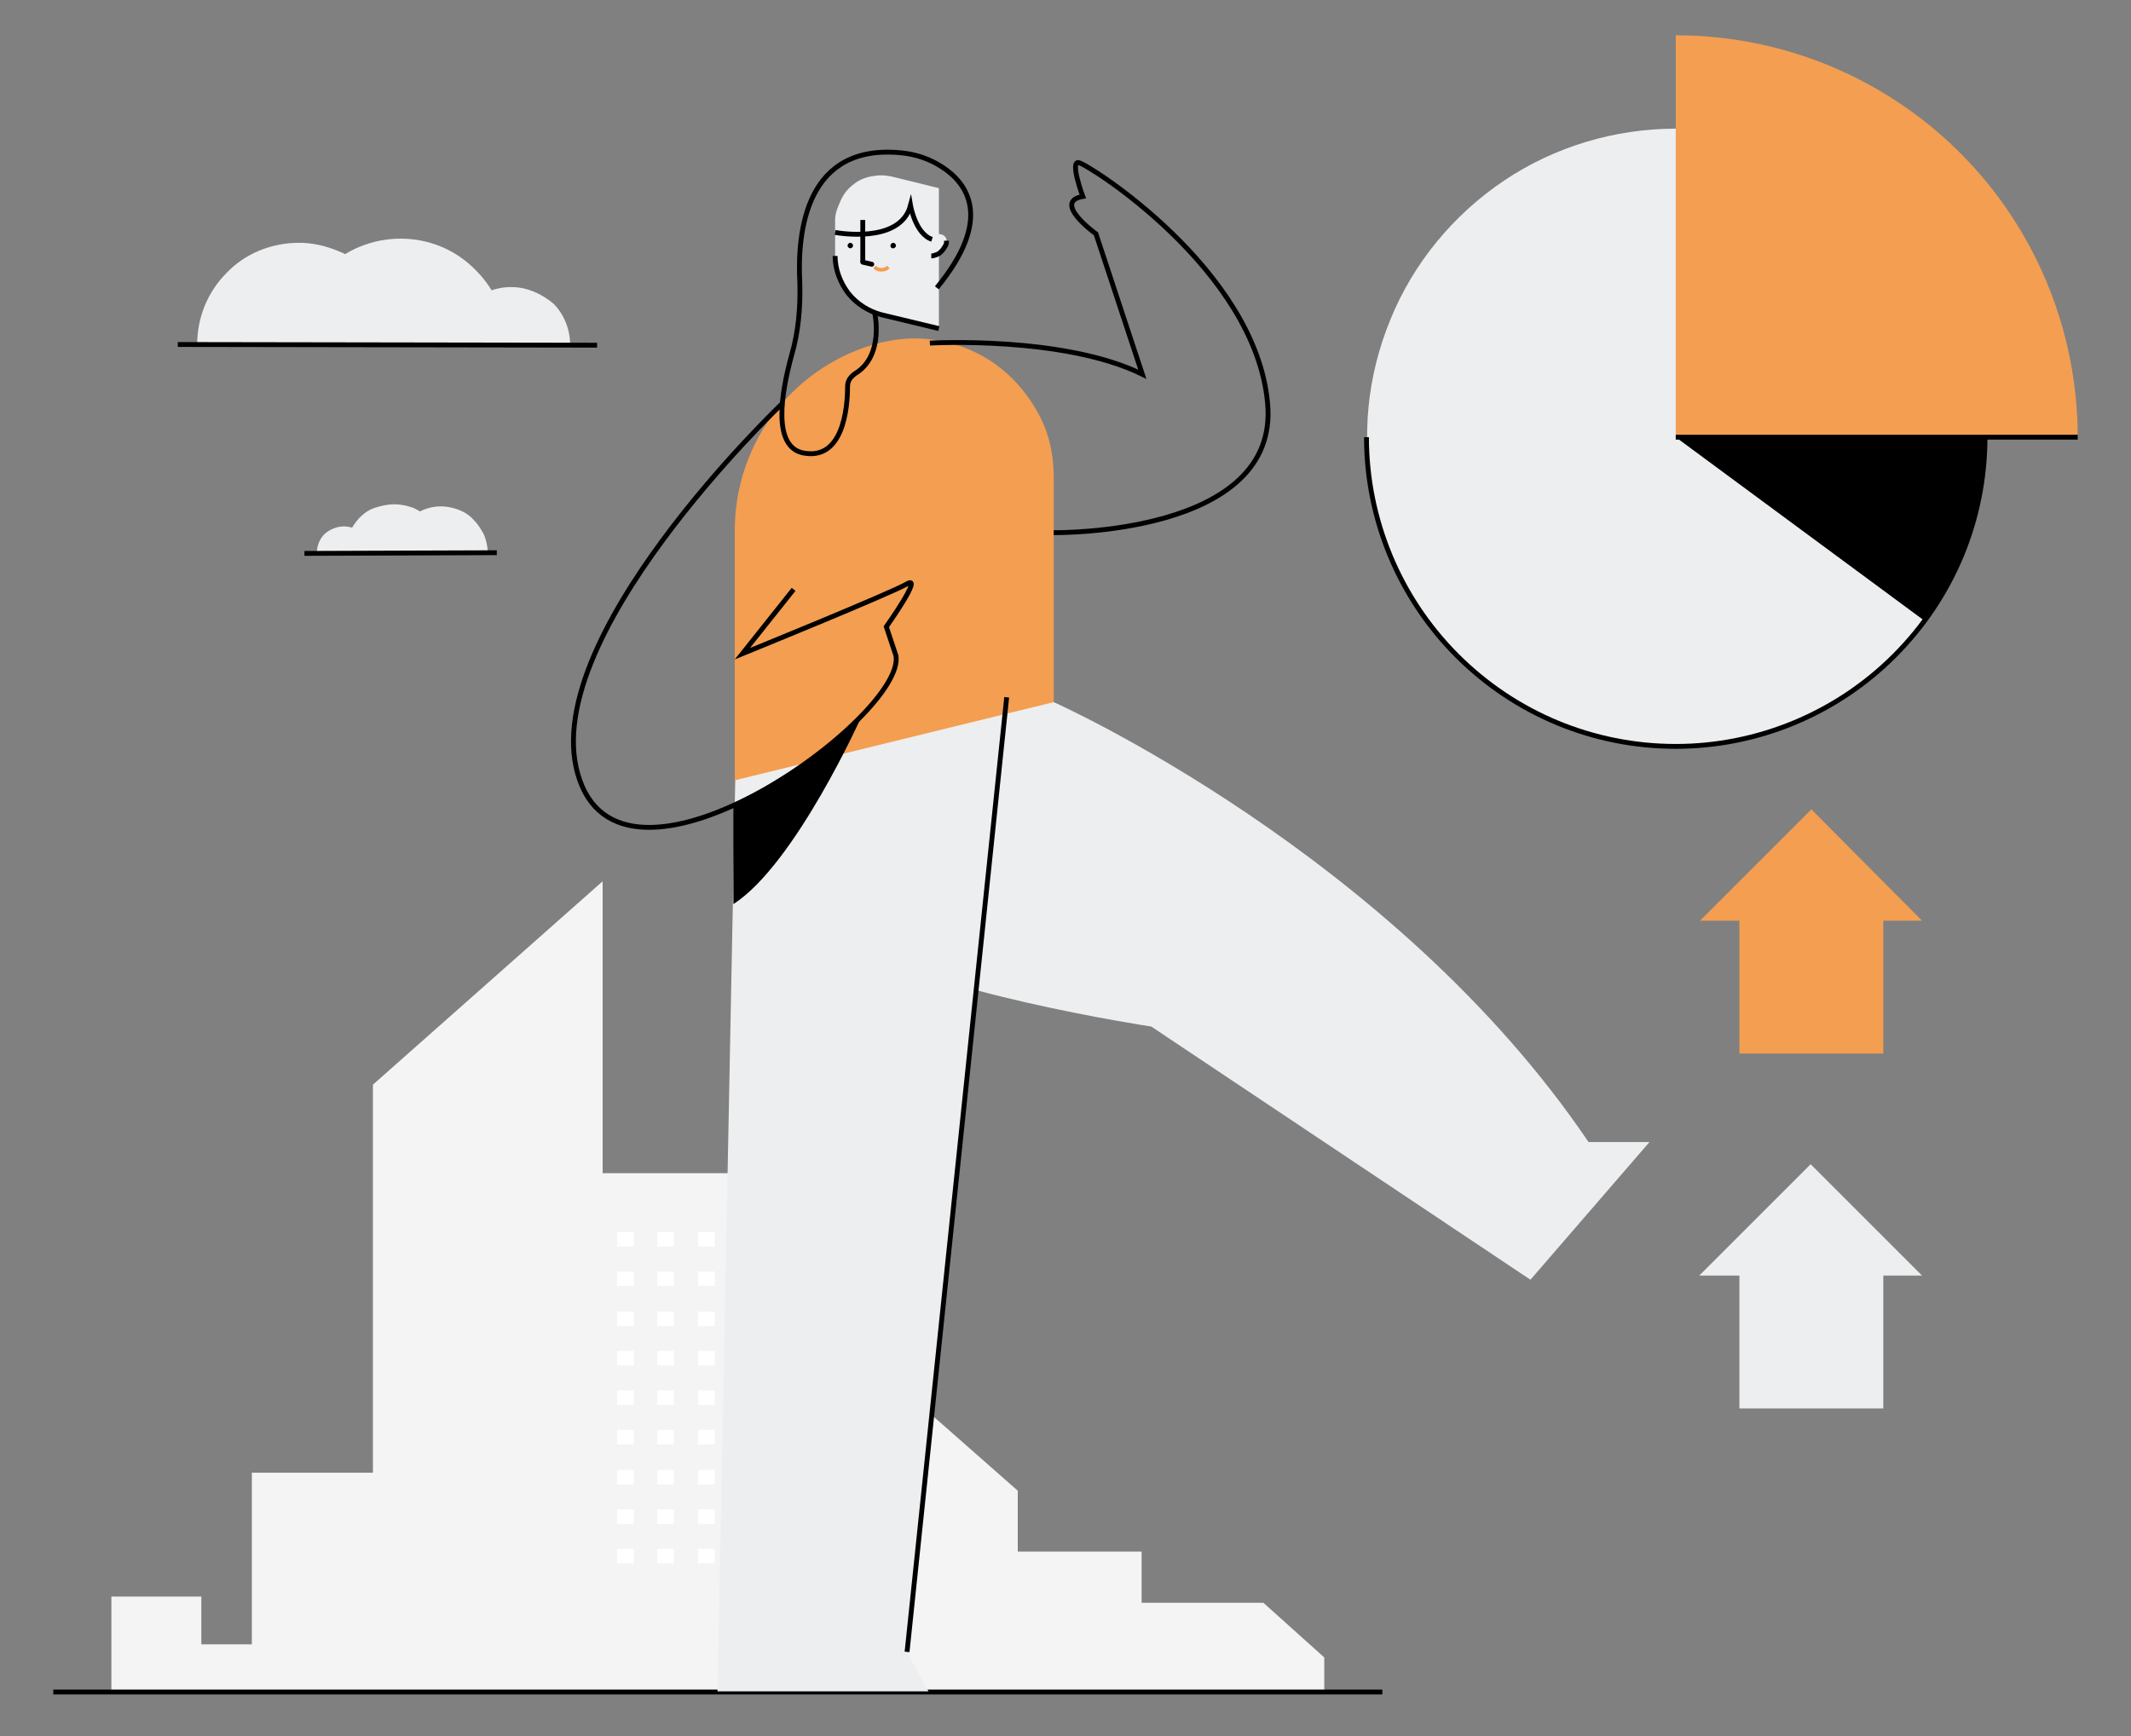 <?xml version="1.0" encoding="utf-8"?>
<!-- Generator: Adobe Illustrator 26.4.1, SVG Export Plug-In . SVG Version: 6.00 Build 0)  -->
<svg version="1.1" id="Слой_1" xmlns="http://www.w3.org/2000/svg" xmlns:xlink="http://www.w3.org/1999/xlink" x="0px" y="0px"
	 viewBox="0 0 308 251" style="enable-background:new 0 0 308 251;" xml:space="preserve">
<rect x="0" y="0" width="308" height="251" fill="#808080" stroke="none"/>
<style type="text/css">
	.st0{fill:#F4F4F4;}
	.st1{fill:none;stroke:#000000;stroke-width:0.702;stroke-miterlimit:10;}
	.st2{fill:#FFFFFF;}
	.st3{fill:#EDEEEF;}
	.st4{fill:none;stroke:#F49E51;stroke-width:0.526;stroke-miterlimit:10;}
	.st5{fill:none;stroke:#000000;stroke-width:0.702;stroke-linecap:round;stroke-miterlimit:10;}
	.st6{fill:#F49E51;}
</style>
<path class="st0" d="M182.6,231.7H165v-7.4h-17.9v-8.8l-13.4-11.8h-20.2v-34.1H87.1v-42.2l-33.2,29.4v56.1H36.4v24.8h-7.3v-6.9h-13
	v13.9h175.3v-5.1L182.6,231.7z"/>
<path class="st1" d="M7.7,244.6h192.1"/>
<path class="st2" d="M89.2,178.1h2.4v2.1h-2.4V178.1z"/>
<path class="st2" d="M95,178.1h2.4v2.1H95V178.1z"/>
<path class="st2" d="M100.9,178.1h2.4v2.1h-2.4V178.1z"/>
<path class="st2" d="M89.2,183.8h2.4v2.1h-2.4V183.8z"/>
<path class="st2" d="M95,183.8h2.4v2.1H95V183.8z"/>
<path class="st2" d="M100.9,183.8h2.4v2.1h-2.4V183.8z"/>
<path class="st2" d="M89.2,189.6h2.4v2.1h-2.4V189.6z"/>
<path class="st2" d="M95,189.6h2.4v2.1H95V189.6z"/>
<path class="st2" d="M100.9,189.6h2.4v2.1h-2.4V189.6z"/>
<path class="st2" d="M89.2,195.3h2.4v2.1h-2.4V195.3z"/>
<path class="st2" d="M95,195.3h2.4v2.1H95V195.3z"/>
<path class="st2" d="M100.9,195.3h2.4v2.1h-2.4V195.3z"/>
<path class="st2" d="M89.2,201h2.4v2.1h-2.4V201z"/>
<path class="st2" d="M95,201h2.4v2.1H95V201z"/>
<path class="st2" d="M100.9,201h2.4v2.1h-2.4V201z"/>
<path class="st2" d="M89.2,206.7h2.4v2.1h-2.4V206.7z"/>
<path class="st2" d="M95,206.7h2.4v2.1H95V206.7z"/>
<path class="st2" d="M100.9,206.7h2.4v2.1h-2.4V206.7z"/>
<path class="st2" d="M89.2,212.5h2.4v2.1h-2.4V212.5z"/>
<path class="st2" d="M95,212.5h2.4v2.1H95V212.5z"/>
<path class="st2" d="M100.9,212.5h2.4v2.1h-2.4V212.5z"/>
<path class="st2" d="M89.2,218.2h2.4v2.1h-2.4V218.2z"/>
<path class="st2" d="M95,218.2h2.4v2.1H95V218.2z"/>
<path class="st2" d="M100.9,218.2h2.4v2.1h-2.4V218.2z"/>
<path class="st2" d="M89.2,223.9h2.4v2.1h-2.4V223.9z"/>
<path class="st2" d="M95,223.9h2.4v2.1H95V223.9z"/>
<path class="st2" d="M100.9,223.9h2.4v2.1h-2.4V223.9z"/>
<path class="st3" d="M152.3,101.5c0,0,49.1,21.9,77.3,63.6h8.8L221.2,185l-54.8-36.6c0,0-33.7-5.1-43.8-12.6c-10.1-7.6,6-36,6-36"/>
<path class="st3" d="M145.4,100.8l-32.9-2.3l-6,2.4l-2.8,143.6h30.5l-3.2-5.8L145.4,100.8z"/>
<path class="st3" d="M120.7,31.8V37c0,1.9,0.7,3.8,1.9,5.4c1.2,1.5,2.9,2.6,4.8,3.1l8.3,2V27.2l-6.9-1.7c-1-0.2-1.9-0.2-2.9,0
	c-1,0.2-1.9,0.6-2.6,1.2c-0.8,0.6-1.4,1.4-1.8,2.3S120.7,30.8,120.7,31.8z"/>
<path class="st1" d="M120.7,37c0,1.9,0.7,3.8,1.9,5.4c1.2,1.5,2.9,2.6,4.8,3.1l8.3,2"/>
<path d="M129.1,35.9c0.2,0,0.4-0.2,0.4-0.4c0-0.2-0.2-0.4-0.4-0.4c-0.2,0-0.4,0.2-0.4,0.4C128.7,35.7,128.8,35.9,129.1,35.9z"/>
<path d="M122.9,35.9c0.2,0,0.4-0.2,0.4-0.4c0-0.2-0.2-0.4-0.4-0.4s-0.4,0.2-0.4,0.4C122.5,35.7,122.7,35.9,122.9,35.9z"/>
<path class="st1" d="M124.7,37.9v-6.1"/>
<path class="st3" d="M134.6,34.9V37c0.3,0,0.5-0.1,0.8-0.2c0.3-0.1,0.5-0.3,0.7-0.5c0.2-0.2,0.3-0.4,0.5-0.7
	c0.1-0.3,0.2-0.5,0.2-0.8c0-0.1,0-0.1,0-0.2C136.5,33.5,134.6,33.6,134.6,34.9z"/>
<path class="st1" d="M134.6,37c0.3,0,0.5-0.1,0.8-0.2c0.3-0.1,0.5-0.3,0.7-0.5c0.2-0.2,0.3-0.4,0.5-0.7s0.2-0.5,0.2-0.8"/>
<path class="st4" d="M126.4,38.6c0.3,0.3,0.6,0.4,1,0.4c0.4,0,0.7-0.1,1-0.4"/>
<path class="st5" d="M124.7,37.9l1.3,0.3"/>
<path class="st6" d="M152.3,69v32.5l-46.1,11.3V76.6c0-6.2,2.1-12.3,5.9-17.2c3.9-4.9,9.2-8.4,15.3-9.9c3-0.7,6-0.8,9-0.1
	c3,0.6,5.8,1.9,8.2,3.8c2.4,1.9,4.3,4.3,5.7,7C151.7,62.9,152.3,65.9,152.3,69L152.3,69z"/>
<path class="st1" d="M126.4,45.1c0,0,1.5,6.3-2.8,8.9c-0.3,0.2-0.6,0.5-0.8,0.8c-0.2,0.3-0.3,0.7-0.3,1.1c0,3.2-0.7,10.6-6.3,9.6
	c-4.6-0.8-3.3-8.6-1.8-14.1c1-3.4,1.3-7,1.2-10.5c-0.4-7.5,0.9-20.2,14.7-18.8c2.1,0.2,4.1,0.9,5.8,2c3.6,2.3,7.6,7.4-0.7,17.5"/>
<path class="st1" d="M120.7,33.6c0,0,9.4,1.8,10.9-3.9c0,0,0.7,4.1,3.1,4.9"/>
<path class="st1" d="M131.1,238.8l14.4-138"/>
<path class="st1" d="M113.1,58.3c0,0-36.4,34.6-29.3,54.5c7,19.9,47.1-9.3,45.7-18l-1.4-4.2c0,0,5.4-7.6,3-6.2
	c-2.4,1.4-23.8,10.1-23.8,10.1l7.4-9.3"/>
<path d="M106,116.5v14.2c9-5.8,18.6-27.3,18.6-27.3C120.1,108.1,113,113.2,106,116.5z"/>
<path class="st1" d="M134.4,49.6c0,0,19.3-1.1,30.7,4.5l-6.7-20.3c0,0-6.4-4.6-1.9-5.4c0,0-1.9-5.1-0.6-4.9
	c1.3,0.2,25.5,15.4,27.3,34.7c1.9,19.3-30.9,18.8-30.9,18.8"/>
<path class="st3" d="M242.2,18.6c-8.8,0-17.5,2.6-24.8,7.5c-7.3,4.9-13.1,11.9-16.4,20c-3.4,8.2-4.3,17.1-2.5,25.8
	c1.7,8.7,6,16.6,12.2,22.9c6.2,6.2,14.2,10.5,22.9,12.2c8.7,1.7,17.6,0.8,25.8-2.5c8.2-3.4,15.1-9.1,20-16.4
	c4.9-7.3,7.5-16,7.5-24.8h-44.6V18.6z"/>
<path class="st1" d="M197.5,63.2c0,11.8,4.7,23.2,13.1,31.6c8.4,8.4,19.7,13.1,31.6,13.1c11.8,0,23.2-4.7,31.6-13.1
	c8.4-8.4,13.1-19.7,13.1-31.6"/>
<path d="M286.8,63.2h-44.6l35.9,26.5C283.7,82,286.8,72.7,286.8,63.2z"/>
<path class="st6" d="M242.2,5.1v58.1h58.1c0-15.4-6.1-30.2-17-41.1C272.4,11.2,257.6,5.1,242.2,5.1z"/>
<path class="st1" d="M242.2,63.2h58.1"/>
<path class="st6" d="M272.2,152.3h-20.8v-20.8h20.8V152.3z"/>
<path class="st6" d="M277.8,133.1L261.8,117l-16.1,16.1H277.8z"/>
<path class="st3" d="M272.2,203.6h-20.8v-20.8h20.8V203.6z"/>
<path class="st3" d="M277.8,184.4l-16.1-16.1l-16.1,16.1H277.8z"/>
<path class="st3" d="M43.2,35.1c-3.9,0-7.7,1.5-10.4,4.3c-2.8,2.8-4.3,6.5-4.3,10.4l29.5,0.1c0-1.9-0.4-3.9-1.1-5.6
	c-0.7-1.8-1.8-3.4-3.2-4.8c-1.4-1.4-3-2.5-4.8-3.2C47,35.5,45.1,35.1,43.2,35.1z"/>
<path class="st3" d="M73.9,41.5c-1.1,0-2.2,0.2-3.2,0.6c-1,0.4-1.9,1-2.7,1.8c-0.8,0.8-1.4,1.7-1.8,2.7c-0.4,1-0.6,2.1-0.6,3.2
	l16.8,0c0-2.2-0.9-4.4-2.4-5.9C78.2,42.4,76.1,41.5,73.9,41.5z"/>
<path class="st3" d="M57.9,34.5c-4.1,0-8,1.6-10.9,4.5c-2.9,2.9-4.5,6.8-4.5,10.9l30.8,0.1c0-4.1-1.6-8-4.5-10.9
	C65.9,36.1,62,34.5,57.9,34.5z"/>
<path class="st1" d="M25.7,49.8l60.6,0.1"/>
<path class="st3" d="M63.7,73.2c0.9,0,1.8,0.2,2.6,0.5c0.8,0.3,1.6,0.8,2.2,1.5c0.6,0.6,1.1,1.4,1.5,2.2c0.3,0.8,0.5,1.7,0.5,2.6
	L57,80c0-1.8,0.7-3.5,2-4.8C60.2,73.9,62,73.2,63.7,73.2z"/>
<path class="st3" d="M49.7,76.1c1,0,2,0.4,2.7,1.1c0.7,0.7,1.1,1.7,1.1,2.7h-7.7c0-1,0.4-2,1.1-2.7C47.7,76.5,48.7,76.1,49.7,76.1z"
	/>
<path class="st3" d="M57,72.9c0.9,0,1.8,0.2,2.7,0.5c0.9,0.4,1.6,0.9,2.3,1.5c0.7,0.7,1.2,1.4,1.5,2.3c0.4,0.9,0.5,1.8,0.5,2.7
	l-14.1,0c0-0.9,0.2-1.8,0.5-2.7c0.4-0.9,0.9-1.6,1.5-2.3c0.7-0.7,1.4-1.2,2.3-1.5C55.1,73.1,56.1,72.9,57,72.9z"/>
<path class="st1" d="M71.8,79.9L44,80"/>
</svg>

